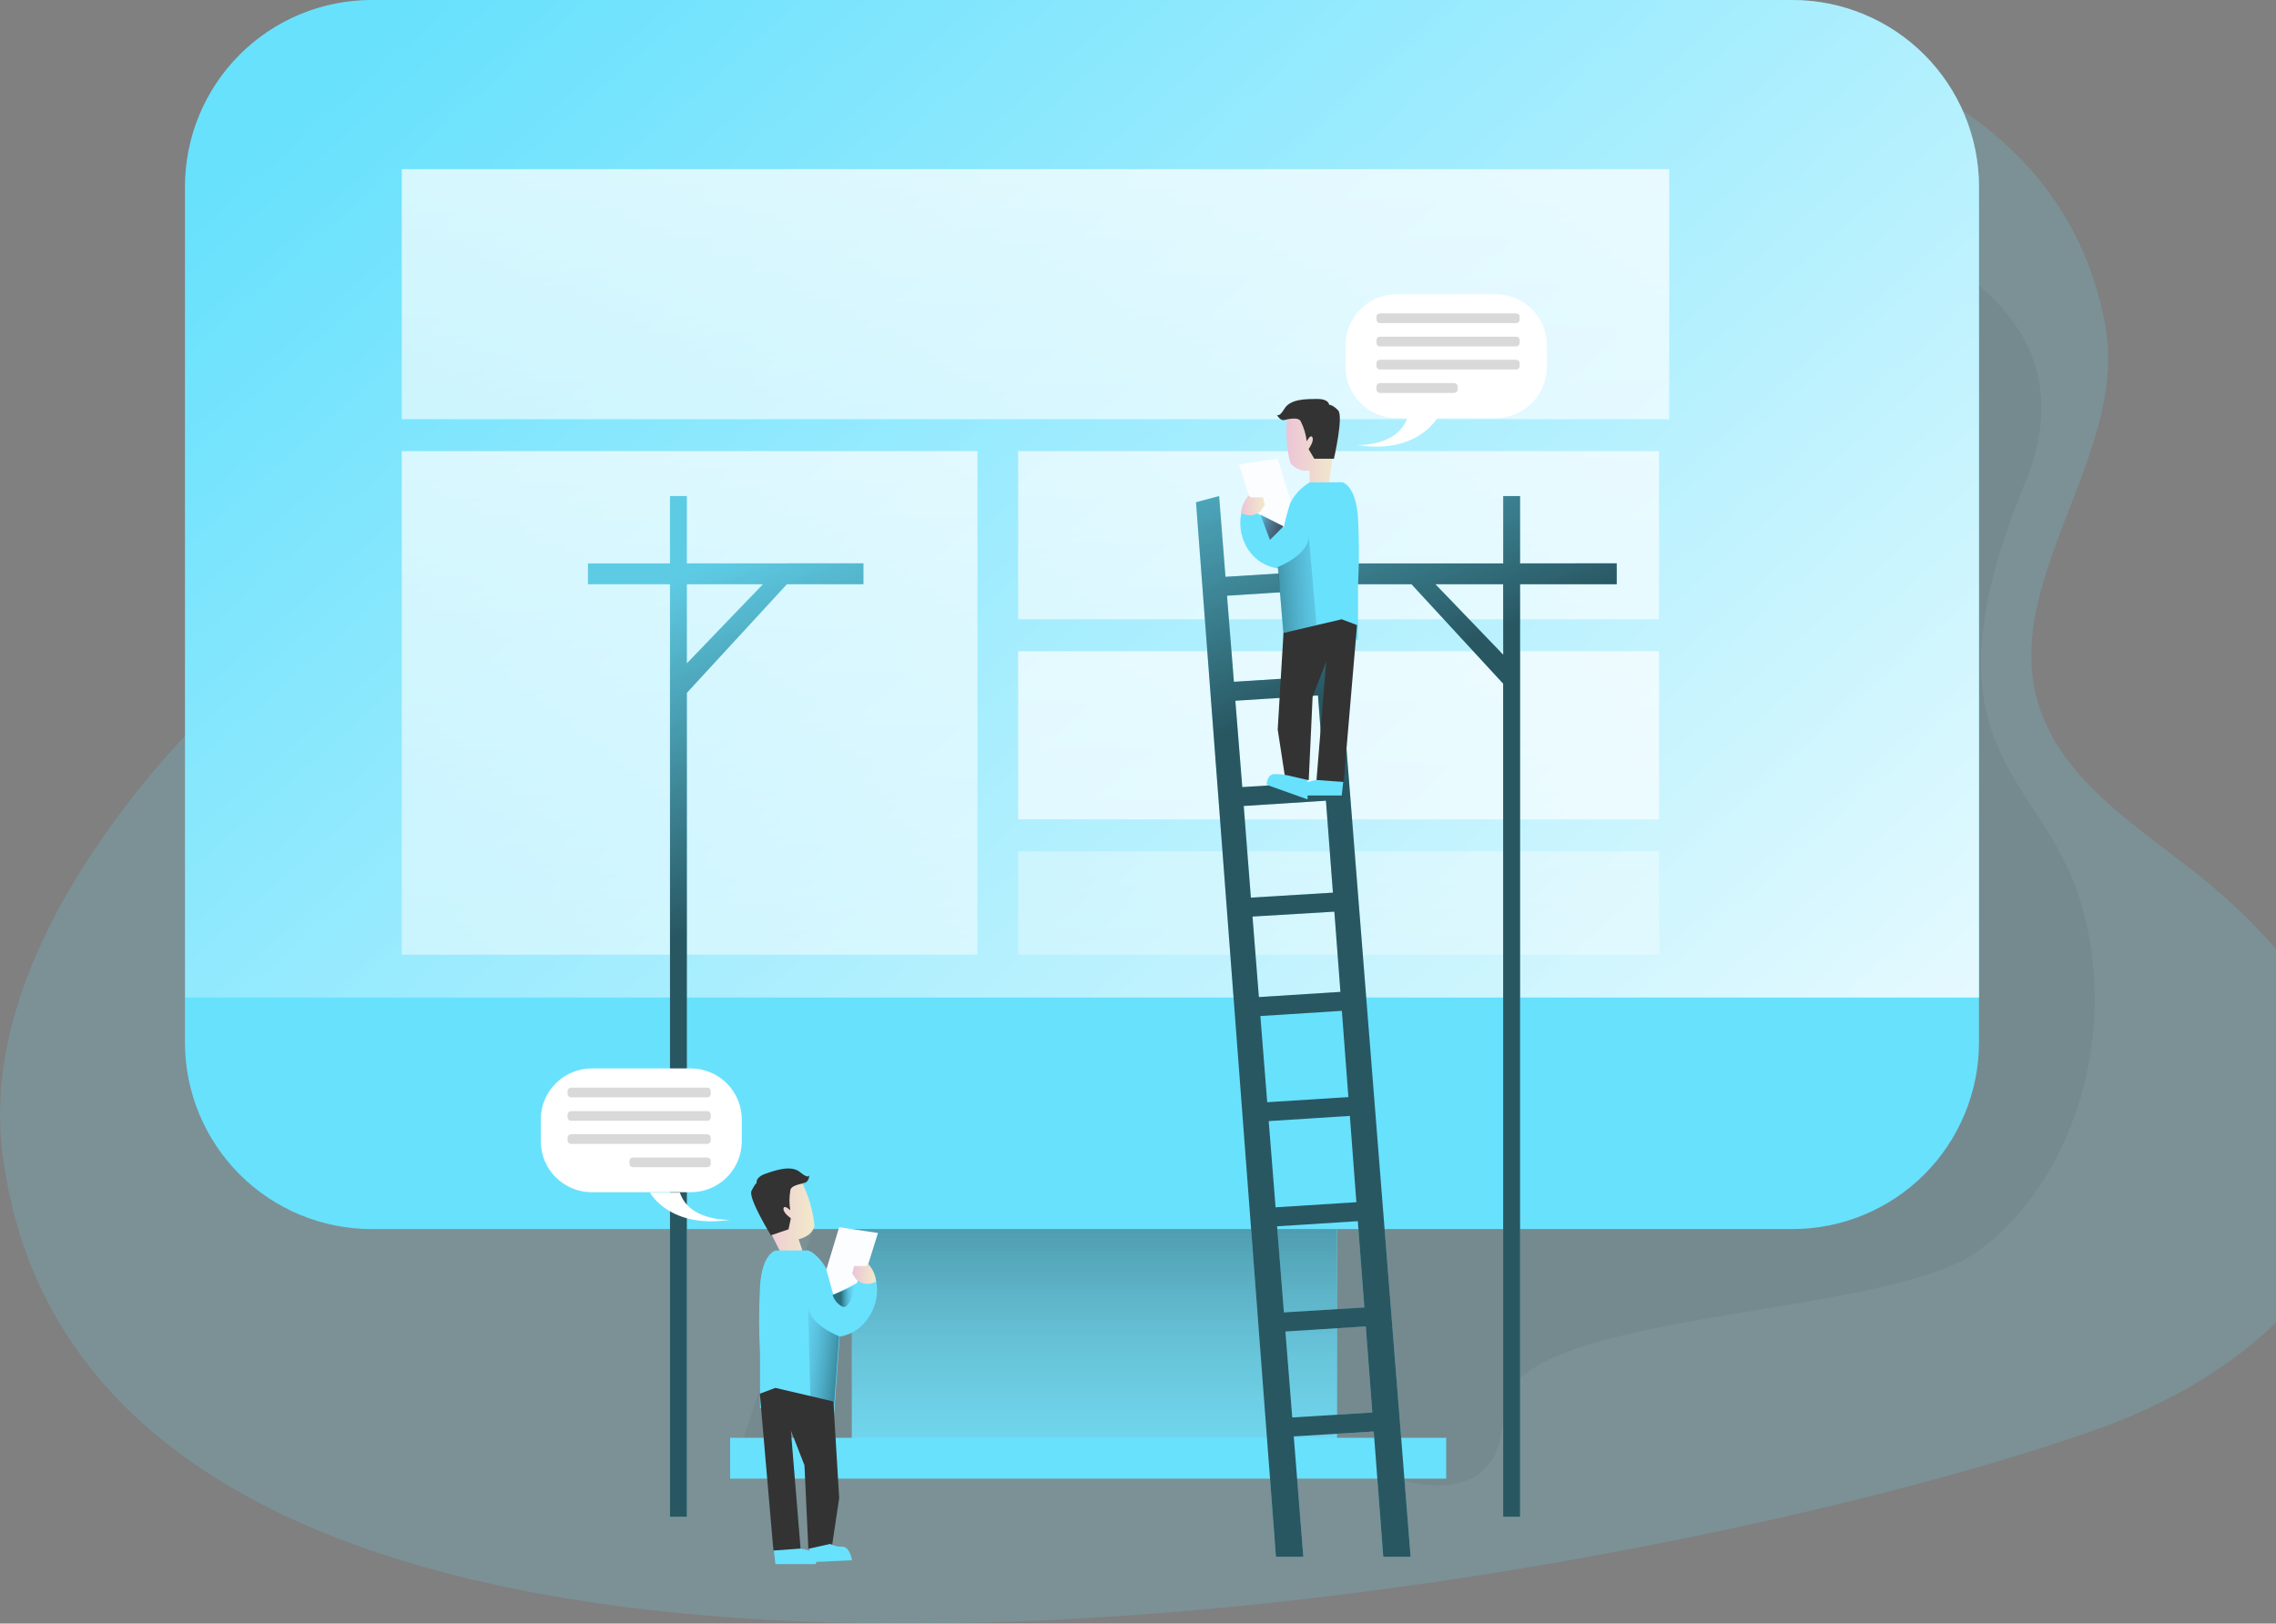 <svg width="328" height="234" viewBox="0 0 328 234" fill="none" xmlns="http://www.w3.org/2000/svg">
<rect x="0" y="0" width="328" height="234" fill="#808080" stroke="none"/>
<g clip-path="url(#clip0_5_4814)">
<path opacity="0.18" d="M303.43 47.122C306.679 65.625 288.109 83.872 293.846 101.743C297.148 112.066 307.054 118.503 315.594 125.143C329.165 135.672 341.688 150.971 339.814 168.049C337.788 186.469 320.254 199.493 302.828 205.773C237.46 229.309 13.608 270.655 0.355 166.29C-2.171 146.342 9.283 126.576 22.136 111.116C32.36 98.823 89.307 43.575 110.122 33.261C202.843 -12.701 293.863 -7.342 303.43 47.122Z" fill="#68E1FD"/>
<path opacity="0.05" d="M189.849 20.41C189.849 20.41 312.436 19.341 291.873 69.506C275.945 108.32 294.147 111.165 299.839 129.937C305.531 148.708 298.923 170.093 285.195 180.226C271.467 190.359 216.624 188.567 216.624 203.585C216.624 218.602 201.353 213.111 201.353 213.111H105.223L122.781 160.142L189.849 20.41Z" fill="#000405"/>
<path d="M105.223 207.226H208.415V213.111H105.223V207.226ZM122.781 160.137H192.652V207.226H122.781V160.137Z" fill="#68E1FD"/>
<path d="M122.781 160.137H192.652V207.226H122.781V160.137Z" fill="#68E1FD"/>
<path d="M122.781 160.137H192.652V207.226H122.781V160.137Z" fill="url(#paint0_linear_5_4814)"/>
<path d="M285.195 26.914V150.236C285.195 153.771 284.498 157.272 283.145 160.538C281.792 163.804 279.809 166.771 277.309 169.27C274.809 171.768 271.841 173.75 268.575 175.1C265.309 176.451 261.809 177.145 258.275 177.141H53.55C46.417 177.141 39.577 174.307 34.533 169.261C29.489 164.215 26.655 157.372 26.655 150.236V26.914C26.655 23.38 27.35 19.881 28.701 16.616C30.053 13.351 32.034 10.384 34.531 7.885C37.029 5.385 39.994 3.403 43.257 2.05C46.52 0.697 50.018 0.001 53.55 5.06848e-06H258.275C261.81 -0.002 265.31 0.692 268.576 2.044C271.842 3.396 274.809 5.378 277.309 7.877C279.809 10.377 281.792 13.344 283.145 16.611C284.498 19.877 285.195 23.378 285.195 26.914Z" fill="#68E1FD"/>
<path d="M285.195 26.914V143.769H26.684V26.914C26.684 23.38 27.379 19.881 28.73 16.616C30.082 13.351 32.063 10.384 34.56 7.885C37.057 5.385 40.023 3.403 43.286 2.05C46.549 0.697 50.047 0.001 53.579 5.06849e-06H258.275C261.81 -0.002 265.31 0.692 268.576 2.044C271.842 3.396 274.809 5.378 277.309 7.877C279.809 10.377 281.792 13.344 283.145 16.611C284.499 19.877 285.195 23.378 285.195 26.914Z" fill="url(#paint1_linear_5_4814)"/>
<path d="M57.897 24.383H240.556V60.418H57.897V24.383Z" fill="url(#paint2_linear_5_4814)"/>
<path d="M57.897 65.018H140.868V137.596H57.897V65.018Z" fill="url(#paint3_linear_5_4814)"/>
<path d="M146.729 65.018H239.082V89.256H146.729V65.018Z" fill="url(#paint4_linear_5_4814)"/>
<path d="M146.729 93.856H239.082V118.094H146.729V93.856Z" fill="url(#paint5_linear_5_4814)"/>
<path d="M146.729 122.694H239.082V137.596H146.729V122.694Z" fill="url(#paint6_linear_5_4814)"/>
<path d="M199.342 224.367H203.284L191.153 71.492L187.823 72.388L188.578 82.377L176.608 83.133L175.688 71.492L172.357 72.388L183.881 224.367H187.823L186.448 207.024L198.005 206.314L197.832 203.576L186.229 204.291L185.243 191.903L197.105 191.152L196.936 188.414L185.028 189.149L184.046 176.741L195.677 176.002L199.342 224.367ZM176.827 85.858L188.797 85.094L189.738 97.506L177.822 98.262L176.827 85.858ZM178.028 100.995L189.936 100.231L190.877 112.697L179.027 113.441L178.028 100.995ZM179.237 116.162L191.083 115.402L192.09 128.653L180.265 129.371L179.237 116.162ZM180.5 132.1L192.297 131.394L193.172 142.956L181.421 143.703L180.5 132.1ZM181.635 146.437L193.378 145.689L194.319 158.118L182.622 158.857L181.635 146.437ZM183.827 174.007L182.837 161.579L194.53 160.831L195.471 173.268L183.827 174.007ZM98.986 81.2V71.492H96.555V81.2H84.73V84.206H96.555V218.606H98.986V99.856L113.399 84.206H124.436V81.184L98.986 81.2ZM98.986 95.607V84.206H109.949L98.986 95.607ZM219.064 81.2V71.492H216.633V81.2H193.275V84.206H203.416L216.624 98.534V218.606H219.064V84.206H232.99V81.184L219.064 81.2ZM216.633 94.36L206.863 84.206H216.624L216.633 94.36Z" fill="#68E1FD"/>
<g opacity="0.61">
<path d="M199.343 224.367H203.284L191.154 71.492L187.823 72.388L188.578 82.377L176.608 83.133L175.688 71.492L172.357 72.388L183.881 224.367H187.823L186.448 207.024L198.005 206.314L197.832 203.576L186.229 204.291L185.243 191.903L197.105 191.152L196.936 188.414L185.028 189.149L184.046 176.741L195.677 176.002L199.343 224.367ZM176.827 85.858L188.797 85.094L189.738 97.506L177.822 98.262L176.827 85.858ZM178.028 100.995L189.936 100.231L190.877 112.697L179.027 113.441L178.028 100.995ZM179.237 116.162L191.083 115.402L192.09 128.653L180.265 129.371L179.237 116.162ZM180.5 132.1L192.297 131.394L193.172 142.956L181.421 143.703L180.5 132.1ZM181.635 146.437L193.378 145.689L194.319 158.118L182.622 158.857L181.635 146.437ZM183.827 174.007L182.837 161.579L194.53 160.831L195.471 173.268L183.827 174.007Z" fill="url(#paint7_linear_5_4814)"/>
<path d="M98.986 81.2V71.492H96.555V81.2H84.73V84.206H96.555V218.606H98.986V99.856L113.399 84.206H124.436V81.184L98.986 81.2ZM98.986 95.607V84.206H109.949L98.986 95.607Z" fill="url(#paint8_linear_5_4814)"/>
<path d="M219.064 81.2V71.492H216.633V81.2H193.275V84.206H203.416L216.624 98.534V218.606H219.064V84.206H232.99V81.184L219.064 81.2ZM216.633 94.36L206.863 84.206H216.624L216.633 94.36Z" fill="url(#paint9_linear_5_4814)"/>
</g>
<path d="M193.638 112.136L193.358 114.655H187.542C187.542 114.655 187.067 113.201 188.128 112.838C188.71 112.632 189.31 112.482 189.919 112.388L193.638 112.136Z" fill="#68E1FD"/>
<path d="M185.528 59.968C185.26 62.222 185.4 64.506 185.94 66.711C186.265 67.129 186.695 67.453 187.186 67.65C187.677 67.847 188.212 67.909 188.735 67.83V69.506H191.533L192.705 61.116C192.705 61.116 188.326 55.521 185.528 59.968Z" fill="url(#paint10_linear_5_4814)"/>
<path d="M187.488 60.806C187.926 61.683 188.206 62.631 188.314 63.606C188.314 63.606 188.871 62.487 189.139 63.044C189.408 63.602 188.582 64.725 188.582 64.725L189.408 66.12H192.235C192.235 66.12 193.634 59.997 192.85 59.154C192.066 58.312 191.537 58.329 191.537 58.329C191.537 58.329 191.537 57.503 189.857 57.503C188.178 57.503 185.945 57.503 185.107 58.903C184.269 60.302 183.988 59.728 183.988 59.728C183.988 59.728 184.463 60.765 185.189 60.513C185.363 60.472 187.208 59.968 187.488 60.806Z" fill="#333333"/>
<path d="M188.743 69.506H193.444C193.444 69.506 195.43 69.919 195.706 74.68C195.875 77.933 195.875 81.193 195.706 84.446V92.25L193.444 91.494L185.053 93.369L184.228 81.927C183.357 81.821 182.52 81.526 181.774 81.064C181.029 80.602 180.393 79.984 179.91 79.251C179.299 78.335 178.915 77.286 178.789 76.192C178.662 75.098 178.798 73.99 179.184 72.958L185.024 76.034L185.334 74.383C185.654 72.593 186.656 70.997 188.128 69.932L188.743 69.506Z" fill="#68E1FD"/>
<path d="M179.964 71.41L178.569 66.934L184.133 66.091L186.007 72.19L184.971 75.857L181.644 74.176L179.964 71.41Z" fill="#FCFDFF"/>
<path d="M178.845 73.924C178.94 72.988 179.332 72.107 179.964 71.41L180.244 71.686H182.007L182.288 72.781L181.644 73.701C181.258 74.024 180.781 74.219 180.28 74.259C179.779 74.299 179.277 74.182 178.845 73.924Z" fill="url(#paint11_linear_5_4814)"/>
<path d="M181.644 74.176L183.014 77.814L184.97 75.857L181.644 74.176Z" fill="url(#paint12_linear_5_4814)"/>
<path opacity="0.61" d="M184.133 81.729C184.133 81.729 188.607 80.048 188.607 77.253L189.729 90.099L184.97 91.226L184.133 81.729Z" fill="url(#paint13_linear_5_4814)"/>
<path d="M184.97 91.213L184.133 105.145L185.251 112.417H188.607L189.164 100.417L191.12 95.38L189.725 112.417L193.638 112.697L195.566 90.094L193.358 89.256L184.97 91.213Z" fill="#333333"/>
<path d="M188.438 112.417V115.216L182.539 113.11C182.539 113.11 182.539 111.57 183.683 111.57C184.302 111.566 184.92 111.623 185.528 111.739L188.438 112.417ZM111.459 222.913L111.748 225.424H117.568C117.568 225.424 118.043 223.97 116.978 223.607C116.398 223.401 115.799 223.251 115.191 223.161L111.459 222.913Z" fill="#68E1FD"/>
<path d="M115.484 170.208C116.495 172.224 117.139 174.404 117.387 176.646C117.052 178.24 115.092 178.603 115.092 178.603L115.624 180.197L112.83 181.176L109.024 173.623C109.024 173.623 111.402 166.88 115.484 170.208Z" fill="url(#paint14_linear_5_4814)"/>
<path d="M113.891 171.637C113.73 172.562 113.73 173.508 113.891 174.433C113.891 174.433 112.995 173.565 112.912 174.181C112.83 174.796 113.973 175.581 113.973 175.581L113.639 177.174L111.096 178.041C111.096 178.041 107.794 172.674 108.298 171.637C108.801 170.601 109.053 170.489 109.053 170.489C109.053 170.489 108.772 169.705 110.366 169.147C111.959 168.59 114.08 167.909 115.319 168.953C116.557 169.998 116.631 169.366 116.631 169.366C116.631 169.366 116.631 170.485 115.736 170.514C115.822 170.63 113.891 170.741 113.891 171.637Z" fill="#333333"/>
<path d="M116.491 180.226H111.794C111.794 180.226 109.808 180.639 109.528 185.4C109.359 188.651 109.359 191.909 109.528 195.161V202.965L111.794 202.21L120.181 204.084L121.006 192.646C121.874 192.503 122.701 192.174 123.43 191.682C124.158 191.189 124.772 190.545 125.229 189.793C125.838 188.875 126.221 187.826 126.348 186.732C126.474 185.637 126.339 184.529 125.955 183.496L120.111 186.572L119.801 184.921C119.48 183.132 118.479 181.538 117.007 180.474L116.491 180.226Z" fill="#68E1FD"/>
<path d="M125.134 182.154L126.529 177.707L120.936 176.869L119.091 182.968L120.098 186.63L123.454 184.954L125.134 182.154Z" fill="#FCFDFF"/>
<path d="M126.248 184.702C126.157 183.763 125.765 182.88 125.13 182.183L124.853 182.464H123.091L122.81 183.554L123.454 184.475C123.839 184.797 124.315 184.992 124.815 185.033C125.315 185.073 125.816 184.958 126.248 184.702Z" fill="url(#paint15_linear_5_4814)"/>
<path opacity="0.61" d="M120.936 192.589C120.936 192.589 116.462 190.912 116.462 188.113L116.825 203.275L120.098 204.002L120.936 192.589Z" fill="url(#paint16_linear_5_4814)"/>
<path d="M120.098 201.987L120.936 215.918L119.846 223.19H116.491L115.934 211.19L113.973 206.153L115.372 223.19L111.459 223.471L109.503 200.868L111.736 200.029L120.098 201.987Z" fill="#333333"/>
<path d="M116.66 223.19V225.151L122.781 224.87C122.781 224.87 122.505 222.913 121.386 222.913C120.784 222.938 120.186 222.802 119.653 222.521L116.66 223.19Z" fill="#68E1FD"/>
<path d="M215.56 60.257H201.27C199.32 60.256 197.45 59.48 196.072 58.1C194.693 56.721 193.919 54.85 193.919 52.899V49.765C193.919 47.814 194.693 45.944 196.072 44.565C197.451 43.185 199.32 42.411 201.27 42.411H215.56C216.525 42.41 217.482 42.6 218.374 42.969C219.266 43.339 220.077 43.88 220.76 44.563C221.443 45.246 221.985 46.057 222.355 46.95C222.724 47.842 222.915 48.799 222.915 49.765V52.899C222.915 53.865 222.725 54.822 222.355 55.715C221.985 56.607 221.443 57.419 220.76 58.102C220.077 58.785 219.267 59.327 218.374 59.697C217.482 60.067 216.525 60.257 215.56 60.257Z" fill="white"/>
<path d="M195.566 64.134C195.566 64.134 201.41 64.415 202.81 60.22H207.143C207.143 60.22 204.238 65.534 195.566 64.134Z" fill="white"/>
<path opacity="0.15" d="M198.868 45.169H218.498C218.632 45.169 218.76 45.222 218.854 45.316C218.949 45.411 219.002 45.539 219.002 45.673V46.065C219.002 46.199 218.949 46.327 218.854 46.421C218.76 46.516 218.632 46.569 218.498 46.569H198.868C198.734 46.569 198.606 46.516 198.512 46.421C198.417 46.327 198.364 46.199 198.364 46.065V45.673C198.364 45.539 198.417 45.411 198.512 45.316C198.606 45.222 198.734 45.169 198.868 45.169ZM198.868 48.526H218.498C218.632 48.526 218.76 48.579 218.854 48.673C218.949 48.768 219.002 48.896 219.002 49.03V49.422C219.002 49.556 218.949 49.684 218.854 49.778C218.76 49.873 218.632 49.926 218.498 49.926H198.868C198.734 49.926 198.606 49.873 198.512 49.778C198.417 49.684 198.364 49.556 198.364 49.422V49.03C198.364 48.896 198.417 48.768 198.512 48.673C198.606 48.579 198.734 48.526 198.868 48.526ZM198.868 51.854H218.498C218.632 51.854 218.76 51.907 218.854 52.002C218.949 52.096 219.002 52.224 219.002 52.358V52.75C219.002 52.884 218.949 53.012 218.854 53.106C218.76 53.201 218.632 53.254 218.498 53.254H198.868C198.734 53.254 198.606 53.201 198.512 53.106C198.417 53.012 198.364 52.884 198.364 52.75V52.358C198.364 52.224 198.417 52.096 198.512 52.002C198.606 51.907 198.734 51.854 198.868 51.854ZM198.868 55.211H209.57C209.703 55.212 209.83 55.266 209.924 55.36C210.017 55.455 210.07 55.582 210.07 55.715V56.128C210.07 56.261 210.017 56.388 209.924 56.483C209.83 56.577 209.703 56.63 209.57 56.632H198.868C198.734 56.632 198.606 56.578 198.512 56.484C198.417 56.389 198.364 56.261 198.364 56.128V55.715C198.364 55.581 198.417 55.453 198.512 55.359C198.606 55.264 198.734 55.211 198.868 55.211Z" fill="#020202"/>
<path d="M85.287 171.831H99.576C101.498 171.825 103.341 171.066 104.709 169.717C106.078 168.368 106.864 166.535 106.899 164.613V161.343C106.899 159.393 106.124 157.522 104.745 156.143C103.367 154.764 101.497 153.989 99.547 153.989H85.287C83.336 153.989 81.465 154.764 80.086 156.144C78.707 157.524 77.932 159.396 77.932 161.347V164.618C77.969 166.544 78.761 168.379 80.136 169.727C81.512 171.076 83.361 171.832 85.287 171.831ZM105.223 175.803C105.223 175.803 99.378 176.084 97.979 171.889H93.674C93.674 171.889 96.477 177.145 105.223 175.803Z" fill="white"/>
<path opacity="0.15" d="M101.925 158.155H82.294C82.161 158.155 82.033 158.102 81.938 158.008C81.844 157.913 81.791 157.785 81.791 157.652V157.259C81.791 157.126 81.844 156.998 81.938 156.903C82.033 156.809 82.161 156.756 82.294 156.756H101.925C102.058 156.756 102.187 156.809 102.281 156.903C102.375 156.998 102.428 157.126 102.428 157.259V157.652C102.428 157.785 102.375 157.913 102.281 158.008C102.187 158.102 102.058 158.155 101.925 158.155ZM101.925 161.537H82.294C82.228 161.537 82.163 161.524 82.102 161.499C82.041 161.474 81.985 161.436 81.938 161.39C81.892 161.343 81.855 161.287 81.829 161.226C81.804 161.165 81.791 161.1 81.791 161.033V160.641C81.792 160.508 81.846 160.381 81.94 160.288C82.034 160.194 82.162 160.142 82.294 160.142H101.925C102.058 160.142 102.185 160.194 102.28 160.288C102.374 160.381 102.427 160.508 102.428 160.641V161.033C102.428 161.1 102.415 161.165 102.39 161.226C102.365 161.287 102.328 161.343 102.281 161.39C102.234 161.436 102.179 161.474 102.118 161.499C102.057 161.524 101.991 161.537 101.925 161.537ZM101.925 164.865H82.294C82.162 164.865 82.034 164.813 81.94 164.719C81.846 164.626 81.792 164.499 81.791 164.366V163.973C81.791 163.84 81.844 163.712 81.938 163.617C82.033 163.523 82.161 163.47 82.294 163.47H101.925C102.058 163.47 102.187 163.523 102.281 163.617C102.375 163.712 102.428 163.84 102.428 163.973V164.366C102.427 164.499 102.374 164.626 102.28 164.719C102.185 164.813 102.058 164.865 101.925 164.865ZM101.925 168.222H91.214C91.081 168.222 90.952 168.169 90.858 168.075C90.763 167.98 90.71 167.852 90.71 167.719V167.33C90.71 167.197 90.763 167.069 90.858 166.974C90.952 166.88 91.081 166.827 91.214 166.827H101.925C102.058 166.827 102.187 166.88 102.281 166.974C102.375 167.069 102.428 167.197 102.428 167.33V167.719C102.428 167.852 102.375 167.98 102.281 168.075C102.187 168.169 102.058 168.222 101.925 168.222Z" fill="#020202"/>
<path opacity="0.61" d="M123.343 185.23C123.343 185.23 122.517 188.868 121.386 188.311C121.052 188.139 120.756 187.902 120.515 187.613C120.275 187.324 120.095 186.99 119.987 186.63L123.343 185.23Z" fill="url(#paint17_linear_5_4814)"/>
</g>
<defs>
<linearGradient id="paint0_linear_5_4814" x1="157.721" y1="169.453" x2="157.721" y2="232.827" gradientUnits="userSpaceOnUse">
<stop stop-opacity="0.4"/>
<stop offset="1" stop-color="white" stop-opacity="0"/>
</linearGradient>
<linearGradient id="paint1_linear_5_4814" x1="70.424" y1="-16.273" x2="280.34" y2="220.439" gradientUnits="userSpaceOnUse">
<stop offset="0.02" stop-color="white" stop-opacity="0"/>
<stop offset="1" stop-color="white"/>
</linearGradient>
<linearGradient id="paint2_linear_5_4814" x1="144.203" y1="260.939" x2="151.676" y2="-64.002" gradientUnits="userSpaceOnUse">
<stop offset="0.02" stop-color="white" stop-opacity="0"/>
<stop offset="1" stop-color="white"/>
</linearGradient>
<linearGradient id="paint3_linear_5_4814" x1="94.916" y1="295.686" x2="102.389" y2="-29.255" gradientUnits="userSpaceOnUse">
<stop offset="0.02" stop-color="white" stop-opacity="0"/>
<stop offset="1" stop-color="white"/>
</linearGradient>
<linearGradient id="paint4_linear_5_4814" x1="188.054" y1="288.319" x2="195.526" y2="-36.621" gradientUnits="userSpaceOnUse">
<stop offset="0.02" stop-color="white" stop-opacity="0"/>
<stop offset="1" stop-color="white"/>
</linearGradient>
<linearGradient id="paint5_linear_5_4814" x1="187.897" y1="324.032" x2="195.37" y2="-0.908" gradientUnits="userSpaceOnUse">
<stop offset="0.02" stop-color="white" stop-opacity="0"/>
<stop offset="1" stop-color="white"/>
</linearGradient>
<linearGradient id="paint6_linear_5_4814" x1="190.32" y1="242.708" x2="197.792" y2="-82.228" gradientUnits="userSpaceOnUse">
<stop offset="0.02" stop-color="white" stop-opacity="0"/>
<stop offset="1" stop-color="white"/>
</linearGradient>
<linearGradient id="paint7_linear_5_4814" x1="221.132" y1="238.183" x2="136.888" y2="12.182" gradientUnits="userSpaceOnUse">
<stop offset="0.58"/>
<stop offset="0.78" stop-opacity="0.16"/>
</linearGradient>
<linearGradient id="paint8_linear_5_4814" x1="152.854" y1="263.635" x2="68.61" y2="37.63" gradientUnits="userSpaceOnUse">
<stop offset="0.58"/>
<stop offset="0.78" stop-opacity="0.16"/>
</linearGradient>
<linearGradient id="paint9_linear_5_4814" x1="253.227" y1="226.221" x2="168.983" y2="0.216" gradientUnits="userSpaceOnUse">
<stop offset="0.58"/>
<stop offset="0.78" stop-opacity="0.16"/>
</linearGradient>
<linearGradient id="paint10_linear_5_4814" x1="185.4" y1="63.878" x2="192.714" y2="63.878" gradientUnits="userSpaceOnUse">
<stop stop-color="#ECC4D7"/>
<stop offset="0.42" stop-color="#EFD4D1"/>
<stop offset="1" stop-color="#F2EAC9"/>
</linearGradient>
<linearGradient id="paint11_linear_5_4814" x1="178.845" y1="72.838" x2="182.288" y2="72.838" gradientUnits="userSpaceOnUse">
<stop stop-color="#ECC4D7"/>
<stop offset="0.42" stop-color="#EFD4D1"/>
<stop offset="1" stop-color="#F2EAC9"/>
</linearGradient>
<linearGradient id="paint12_linear_5_4814" x1="180.562" y1="75.32" x2="187.406" y2="77.936" gradientUnits="userSpaceOnUse">
<stop stop-color="#68E1FD"/>
<stop offset="0.01" stop-color="#67DDF9"/>
<stop offset="0.12" stop-color="#5CB3CE"/>
<stop offset="0.24" stop-color="#538EA9"/>
<stop offset="0.37" stop-color="#4C718B"/>
<stop offset="0.5" stop-color="#465A73"/>
<stop offset="0.63" stop-color="#424A63"/>
<stop offset="0.79" stop-color="#404059"/>
<stop offset="0.99" stop-color="#3F3D56"/>
</linearGradient>
<linearGradient id="paint13_linear_5_4814" x1="173.711" y1="84.962" x2="194.992" y2="83.778" gradientUnits="userSpaceOnUse">
<stop offset="0.36" stop-color="#00272E"/>
<stop offset="1" stop-color="#69B9EB" stop-opacity="0"/>
</linearGradient>
<linearGradient id="paint14_linear_5_4814" x1="109.024" y1="175.23" x2="117.387" y2="175.23" gradientUnits="userSpaceOnUse">
<stop stop-color="#ECC4D7"/>
<stop offset="0.42" stop-color="#EFD4D1"/>
<stop offset="1" stop-color="#F2EAC9"/>
</linearGradient>
<linearGradient id="paint15_linear_5_4814" x1="122.81" y1="183.612" x2="126.248" y2="183.612" gradientUnits="userSpaceOnUse">
<stop stop-color="#ECC4D7"/>
<stop offset="0.42" stop-color="#EFD4D1"/>
<stop offset="1" stop-color="#F2EAC9"/>
</linearGradient>
<linearGradient id="paint16_linear_5_4814" x1="127.309" y1="197.184" x2="112.871" y2="195.381" gradientUnits="userSpaceOnUse">
<stop offset="0.36" stop-color="#00272E"/>
<stop offset="1" stop-color="#69B9EB" stop-opacity="0"/>
</linearGradient>
<linearGradient id="paint17_linear_5_4814" x1="119.987" y1="186.799" x2="123.343" y2="186.799" gradientUnits="userSpaceOnUse">
<stop offset="0.36" stop-color="#00272E"/>
<stop offset="1" stop-color="#69B9EB" stop-opacity="0"/>
</linearGradient>
<clipPath id="clip0_5_4814">
<rect width="340" height="234" fill="white"/>
</clipPath>
</defs>
</svg>
